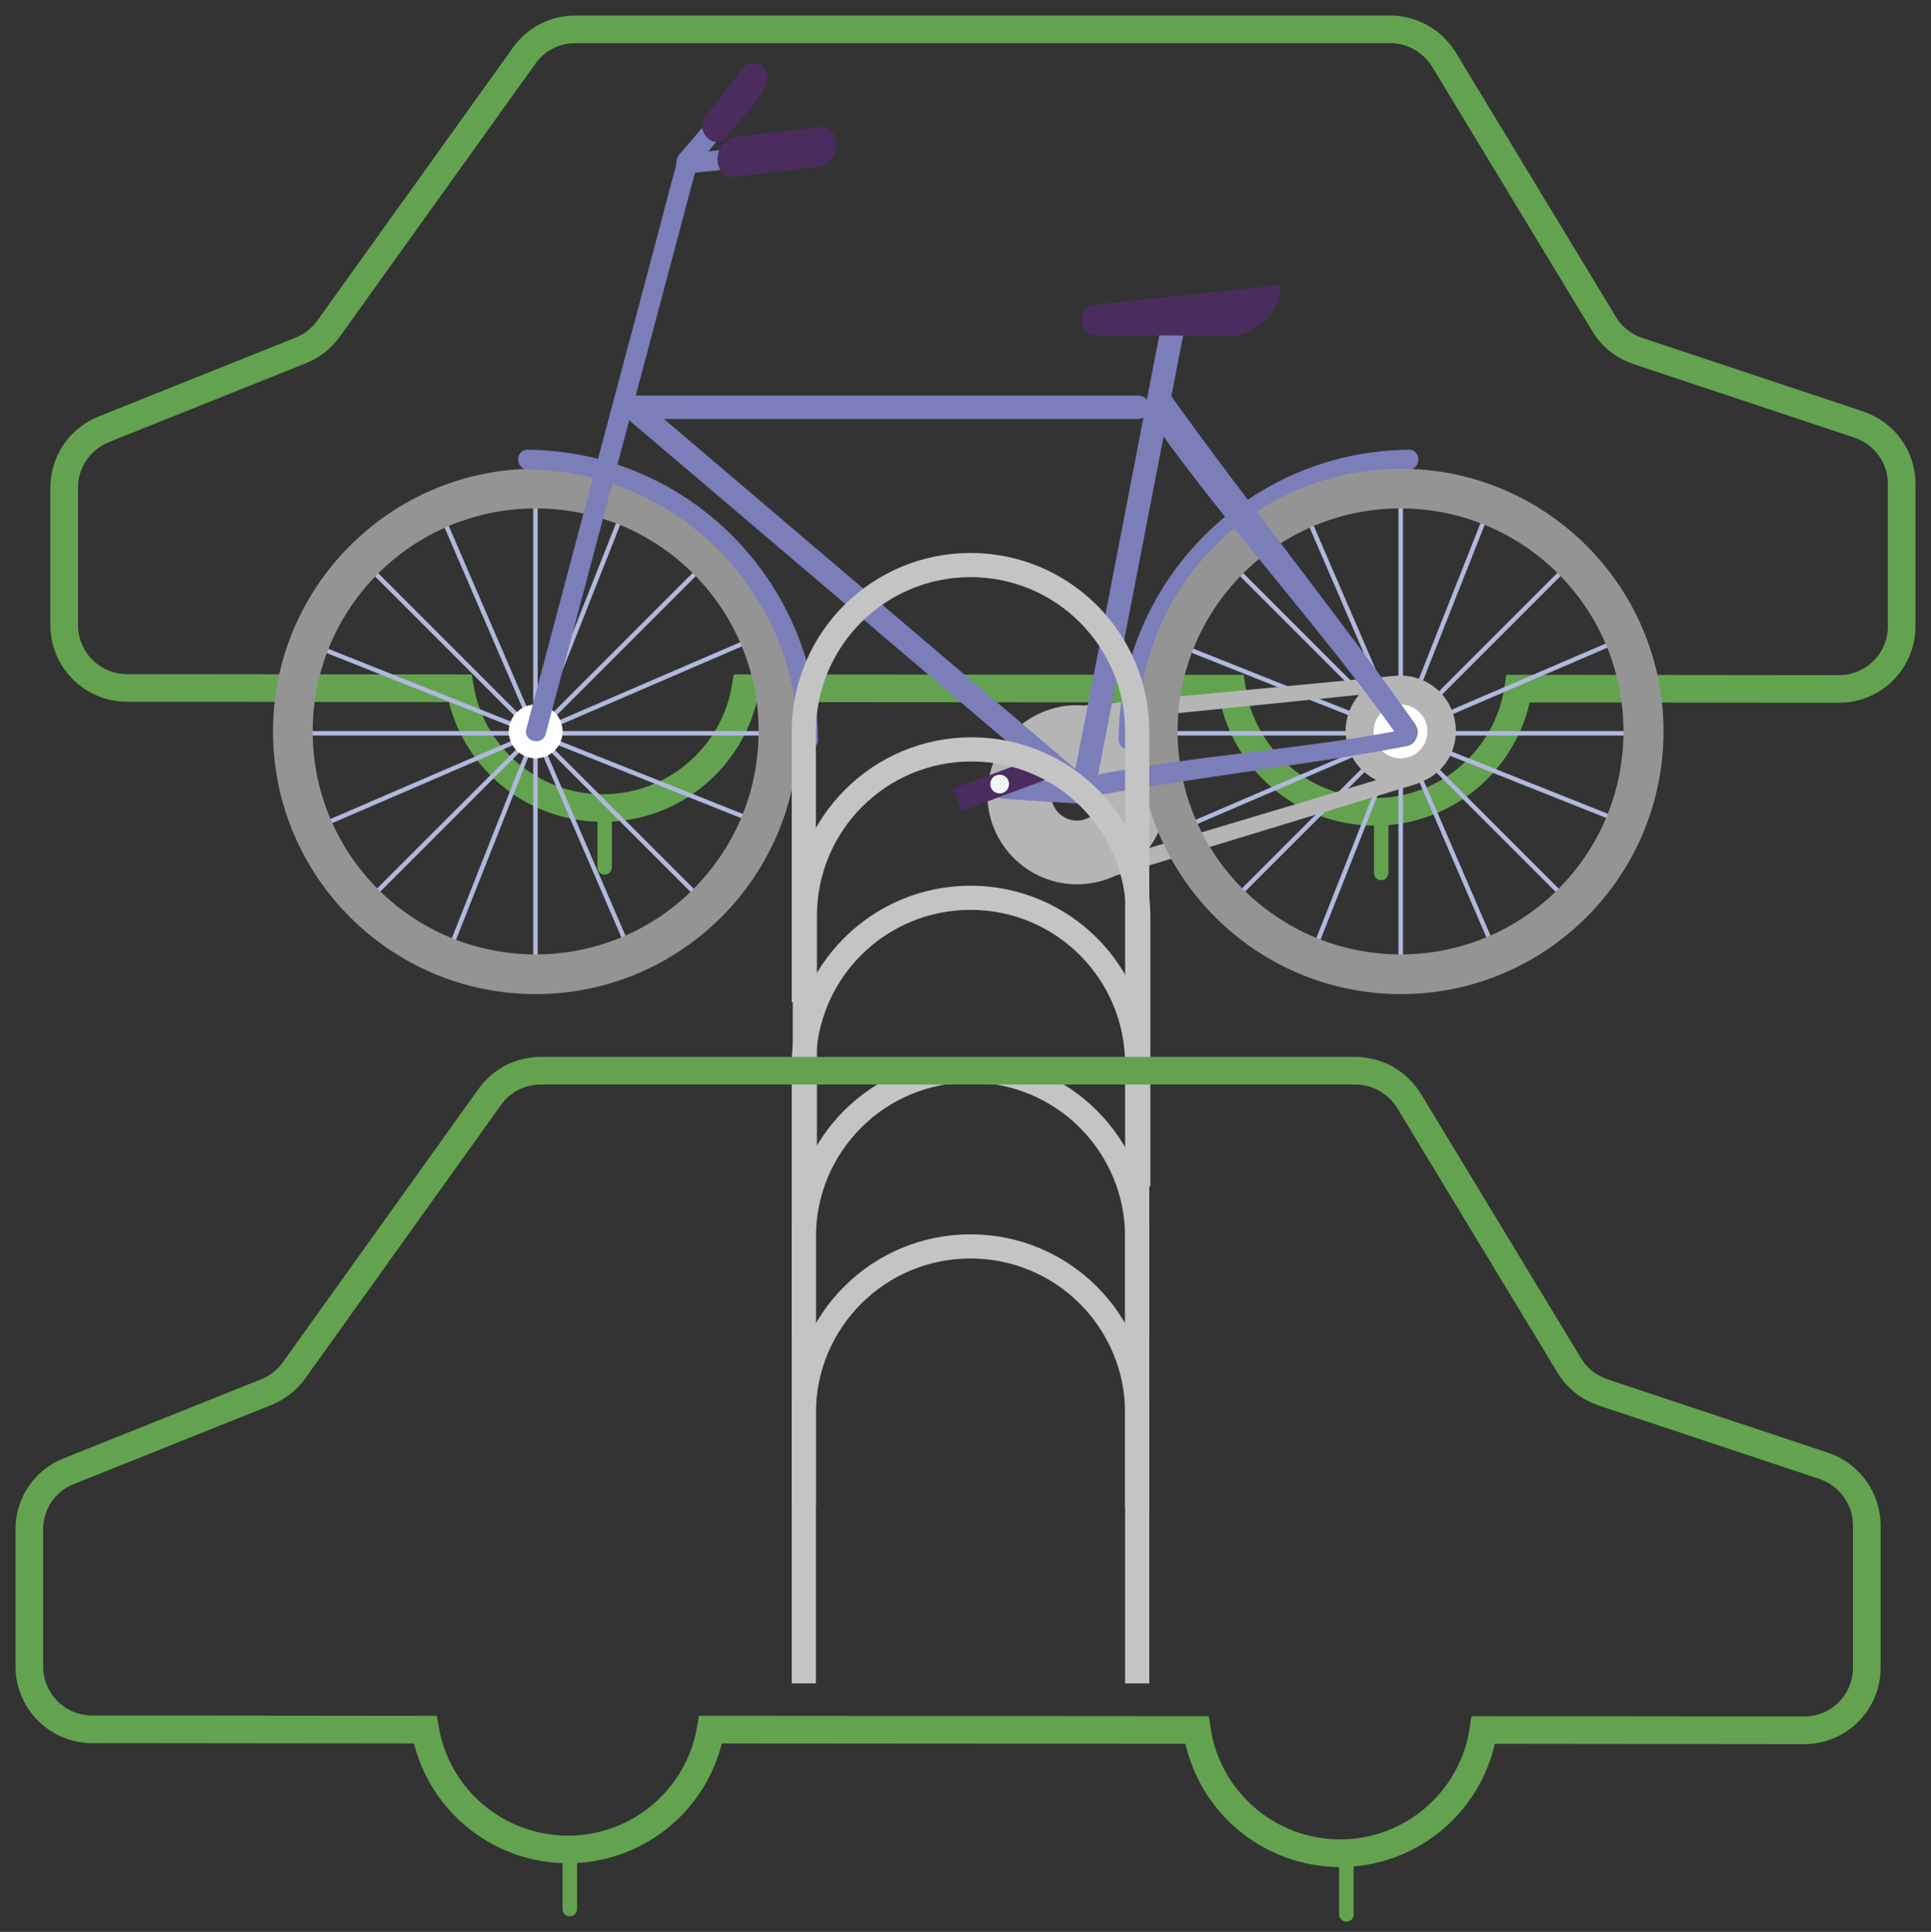 <?xml version="1.0" encoding="utf-8"?>
<!-- Generator: Adobe Illustrator 22.0.0, SVG Export Plug-In . SVG Version: 6.00 Build 0)  -->
<svg version="1.1" xmlns="http://www.w3.org/2000/svg" xmlns:xlink="http://www.w3.org/1999/xlink" x="0px" y="0px"
	 viewBox="0 0 559.5 559.7" enable-background="new 0 0 559.5 559.7" xml:space="preserve">
<rect x="0" y="0" width="559.5" height="559.7" fill="#333333" stroke="none"/>
<g id="Capa_30">
	<g>
		<defs>
			<rect id="SVGID_1_" x="-3953.6" y="-5521.3" width="9152" height="5304"/>
		</defs>
		<clipPath id="SVGID_2_">
			<use xlink:href="#SVGID_1_"  overflow="visible"/>
		</clipPath>
	</g>
</g>
<g id="Capa_4">
	<g id="Capa_3" display="none">
	</g>
</g>
<g id="Capa_1">
</g>
<g id="Fondo">
</g>
<g id="Capa_24">
</g>
<g id="VEREDAS_x2A_">
</g>
<g id="PARQUE">
</g>
<g id="PISTAS_x2A_">
</g>
<g id="Capa_20">
</g>
<g id="Edificio_Central_La_Positiva">
</g>
<g id="Edificio_Centro">
</g>
<g id="Caseta">
</g>
<g id="Edificio_Arequipa">
</g>
<g id="Edificio_Feliz">
</g>
<g id="Edificio_Trujillo">
</g>
<g id="Colegio">
</g>
<g id="Casa_1_1_">
</g>
<g id="Casa_3_1_">
</g>
<g id="Casa_2">
</g>
<g id="Casa_4">
</g>
<g id="Taller_Mecánico_1_">
</g>
<g id="Hospital">
</g>
<g id="Extras">
	<g>
		<g>
			<path fill="none" stroke="#63A34F" stroke-width="8" stroke-miterlimit="10" d="M538.6,123l-64-21.3c-4.1-1.4-7.6-4.1-9.8-7.8
				l-46.4-76.6c-3.3-5.4-9.2-8.8-15.6-8.8H166.7c-5.9,0-11.4,2.8-14.8,7.6L95.2,95.2c-2,2.8-4.8,5-8,6.3L30,124.4
				c-6.9,2.8-11.4,9.4-11.4,16.9v39.8c0,10,8.1,18.2,18.2,18.2l96.5,0.1c3.4,19.7,20.6,34.7,41.4,34.7c20.7,0,37.9-15,41.3-34.7
				l140.9,0.1c3,20.2,20.5,35.7,41.5,35.7c21,0,38.5-15.5,41.5-35.7l92.9,0.1c10.1,0,18.2-8.1,18.2-18.2v-41.3
				C551,132.4,546,125.5,538.6,123z"/>
			<path fill="#63A34F" d="M175.2,253.4L175.2,253.4c-1.2,0-2.1-1-2.1-2.1V235c0-1.2,1-2.1,2.1-2.1l0,0c1.2,0,2.1,1,2.1,2.1v16.2
				C177.3,252.5,176.3,253.4,175.2,253.4z"/>
			<path fill="#63A34F" d="M400.2,255L400.2,255c-1.2,0-2.1-1-2.1-2.1v-16.2c0-1.2,1-2.1,2.1-2.1h0c1.2,0,2.1,1,2.1,2.1v16.2
				C402.3,254,401.4,255,400.2,255z"/>
		</g>
		<g>
			<g>
				<g>
					<g>
						<g>
							<g>
								<g>
									<g>
										<rect x="154.5" y="142.1" fill="#B0B8DD" width="1.3" height="140.8"/>
									</g>
									<g>
										<rect x="84.8" y="211.8" fill="#B0B8DD" width="140.8" height="1.3"/>
									</g>
								</g>
								<g>
									<g>
										
											<rect x="84.8" y="211.8" transform="matrix(0.707 -0.707 0.707 0.707 -104.798 171.977)" fill="#B0B8DD" width="140.8" height="1.3"/>
									</g>
									<g>
										
											<rect x="154.5" y="142.1" transform="matrix(0.707 -0.707 0.707 0.707 -104.798 171.977)" fill="#B0B8DD" width="1.3" height="140.8"/>
									</g>
								</g>
							</g>
							<g>
								<g>
									<g>
										
											<rect x="84.8" y="211.8" transform="matrix(0.368 -0.93 0.93 0.368 -99.532 278.457)" fill="#B0B8DD" width="140.8" height="1.3"/>
									</g>
									<g>
										
											<rect x="154.5" y="142.1" transform="matrix(0.37 -0.929 0.929 0.37 -99.621 278.111)" fill="#B0B8DD" width="1.3" height="140.8"/>
									</g>
								</g>
								<g>
									<g>
										
											<rect x="84.8" y="211.8" transform="matrix(0.918 -0.396 0.396 0.918 -71.425 78.771)" fill="#B0B8DD" width="140.8" height="1.3"/>
									</g>
									<g>
										
											<rect x="154.5" y="142.1" transform="matrix(0.918 -0.396 0.396 0.918 -71.385 78.704)" fill="#B0B8DD" width="1.3" height="140.8"/>
									</g>
								</g>
							</g>
						</g>
						<g>
							<g>
								<g>
									<g>
										<rect x="405.2" y="142.1" fill="#B0B8DD" width="1.3" height="140.8"/>
									</g>
									<g>
										<rect x="335.5" y="211.8" fill="#B0B8DD" width="140.8" height="1.3"/>
									</g>
								</g>
								<g>
									<g>
										
											<rect x="335.5" y="211.8" transform="matrix(0.707 -0.707 0.707 0.707 -31.406 349.145)" fill="#B0B8DD" width="140.8" height="1.3"/>
									</g>
									<g>
										
											<rect x="405.2" y="142.1" transform="matrix(0.707 -0.707 0.707 0.707 -31.385 349.211)" fill="#B0B8DD" width="1.3" height="140.8"/>
									</g>
								</g>
							</g>
							<g>
								<g>
									<g>
										
											<rect x="335.5" y="211.8" transform="matrix(0.368 -0.93 0.93 0.368 58.743 511.459)" fill="#B0B8DD" width="140.8" height="1.3"/>
									</g>
									<g>
										
											<rect x="405.2" y="142.1" transform="matrix(0.37 -0.929 0.929 0.37 58.338 510.988)" fill="#B0B8DD" width="1.3" height="140.8"/>
									</g>
								</g>
								<g>
									<g>
										
											<rect x="335.5" y="211.8" transform="matrix(0.919 -0.395 0.395 0.919 -50.94 177.697)" fill="#B0B8DD" width="140.8" height="1.3"/>
									</g>
									<g>
										
											<rect x="405.2" y="142.1" transform="matrix(0.918 -0.396 0.396 0.918 -50.95 177.833)" fill="#B0B8DD" width="1.3" height="140.8"/>
									</g>
								</g>
							</g>
						</g>
						<g>
							<path fill="#B6B5B5" d="M412.1,226.4c-0.5,0.2-1,0.5-1.6,0.7l-87.3,26.6c0,0,0,0,0,0c-1.9,0.9-3.9,1.6-6.1,2
								c-14,2.8-27.7-6.4-30.5-20.4c-2.8-14,6.4-27.7,20.4-30.5c2.4-0.5,4.7-0.6,7-0.4l90.2-8.6c0,0,0,0,0,0
								c8.1-0.8,15.7,4.6,17.3,12.8C423.1,216.2,419,223.6,412.1,226.4z M319.4,228.8c-0.8-4-4.7-6.7-8.8-5.9
								c-4,0.8-6.7,4.7-5.9,8.8c0.8,4,4.7,6.7,8.8,5.9C317.6,236.7,320.2,232.8,319.4,228.8z M332.9,245.7l65.9-19.7
								c-4.3-2.1-7.6-6.1-8.6-11.2c-1-5,0.5-9.9,3.6-13.5l-68.3,6.9c6,3.6,10.5,9.7,11.9,17.1C339,232.7,337.1,240,332.9,245.7
								C332.9,245.7,332.9,245.7,332.9,245.7z M324.8,252.8c-0.1,0-0.1,0.1-0.2,0.1C324.7,252.9,324.7,252.9,324.8,252.8z
								 M326.2,252c-0.1,0.1-0.2,0.1-0.3,0.2C326,252.1,326.1,252,326.2,252z M327.4,251.1c-0.1,0.1-0.2,0.1-0.3,0.2
								C327.3,251.3,327.3,251.2,327.4,251.1z M328.6,250.2C328.6,250.2,328.6,250.2,328.6,250.2
								C328.6,250.2,328.6,250.2,328.6,250.2z M330,249c-0.1,0.1-0.2,0.2-0.3,0.3C329.8,249.2,329.9,249.1,330,249z M331.1,247.9
								c-0.1,0.1-0.2,0.2-0.3,0.4C330.8,248.1,331,248,331.1,247.9z M332,246.8c-0.1,0.1-0.2,0.2-0.3,0.3
								C331.8,247,331.9,246.9,332,246.8z M315.6,204.6L315.6,204.6L315.6,204.6z M320.1,205.6C320.1,205.6,320.1,205.6,320.1,205.6
								C320.1,205.6,320.1,205.6,320.1,205.6z M321.6,206.1c-0.1,0-0.1-0.1-0.2-0.1C321.5,206.1,321.6,206.1,321.6,206.1z
								 M323,206.7c-0.1,0-0.1-0.1-0.2-0.1C322.9,206.7,322.9,206.7,323,206.7z"/>
						</g>
						<g>
							<g>
								<g>
									<path fill="#FEFEFE" d="M147.8,211.9c0,4.1,3.3,7.4,7.4,7.4c4.1,0,7.4-3.3,7.4-7.4c0-4.1-3.3-7.4-7.4-7.4
										C151.1,204.5,147.8,207.8,147.8,211.9z"/>
									<g>
										<path fill="#949494" d="M79.1,211.9c0,42,34.1,76.1,76.1,76.1c42,0,76.1-34.1,76.1-76.1c0-42-34.1-76.1-76.1-76.1
											C113.2,135.8,79.1,169.9,79.1,211.9z M90.6,211.9c0-35.7,28.9-64.6,64.6-64.6c35.7,0,64.6,28.9,64.6,64.6
											c0,35.7-28.9,64.6-64.6,64.6C119.5,276.5,90.6,247.6,90.6,211.9z"/>
										<path fill="#FEFEFE" d="M147.4,211.9c0,4.3,3.5,7.8,7.8,7.8c4.3,0,7.8-3.5,7.8-7.8c0-4.3-3.5-7.8-7.8-7.8
											C150.9,204.1,147.4,207.6,147.4,211.9z"/>
									</g>
								</g>
								<path fill="#7B7EB9" d="M152.9,136c43,0.4,77.9,35.3,78.3,78.3c0,3.7,5.8,3.7,5.8,0c-0.4-46.1-37.9-83.6-84-84
									C149.2,130.2,149.2,135.9,152.9,136L152.9,136z"/>
							</g>
							<g>
								<path fill="#FEFEFE" d="M398.5,211.9c0,4.1,3.3,7.4,7.4,7.4c4.1,0,7.4-3.3,7.4-7.4c0-4.1-3.3-7.4-7.4-7.4
									C401.8,204.5,398.5,207.8,398.5,211.9z"/>
								<path fill="#FEFEFE" d="M398,211.9c0,4.3,3.5,7.8,7.8,7.8c4.3,0,7.8-3.5,7.8-7.8c0-4.3-3.5-7.8-7.8-7.8
									C401.5,204.1,398,207.6,398,211.9z"/>
								<path fill="#7B7EB9" d="M408.2,136c-43,0.4-77.9,35.3-78.3,78.3c0,3.7-5.8,3.7-5.8,0c0.4-46.1,37.9-83.6,84-84
									C411.9,130.2,411.9,135.9,408.2,136L408.2,136z"/>
								<path fill="#949494" d="M329.8,211.9c0,42,34.1,76.1,76.1,76.1c42,0,76.1-34.1,76.1-76.1c0-42-34.1-76.1-76.1-76.1
									C363.8,135.8,329.8,169.9,329.8,211.9z M341.2,211.9c0-35.7,28.9-64.6,64.6-64.6c35.7,0,64.6,28.9,64.6,64.6
									c0,35.7-28.9,64.6-64.6,64.6C370.2,276.5,341.2,247.6,341.2,211.9z"/>
							</g>
						</g>
					</g>
					<g>
						<g>
							<g>
								<path fill="#7B7EB9" d="M196,47.5c-1.6,5.9-3.2,11.8-4.7,17.8l-1.9,7.1c-12,45-24,90-35.9,135c-0.3,1.3-0.7,2.5-1,3.8
									c-1,3.6,4.6,5.1,5.6,1.5c14.2-53.3,28.4-106.6,42.5-159.8c0.3-1.3,0.7-2.5,1-3.8C202.5,45.5,196.9,43.9,196,47.5z"/>
							</g>
							<g>
								<g>
									<path fill="#7B7EB9" d="M198.7,50.3c10.5-1.1,20.9-2.1,31.4-3.2c3.7-0.4,3.7-6.1,0-5.8c-10.5,1.1-20.9,2.1-31.4,3.2
										C195,44.9,195,50.7,198.7,50.3L198.7,50.3z"/>
									<path fill="#4A2D5E" d="M213.4,51.2c7.8-0.9,15.6-1.9,23.4-2.8c7.3-0.9,7.4-12.4,0-11.5c-7.8,0.9-15.6,1.9-23.4,2.8
										C206.1,40.6,206,52.1,213.4,51.2L213.4,51.2z"/>
								</g>
								<g>
									<path fill="#7B7EB9" d="M200.9,48.9c4-4.6,7.9-9.3,11.9-13.9c2.4-2.8-1.7-6.9-4.1-4.1c-4,4.6-7.9,9.3-11.9,13.9
										C194.4,47.6,198.5,51.7,200.9,48.9L200.9,48.9z"/>
									<path fill="#4A2D5E" d="M216.2,18.7c-1.4,1.6-10.1,13.1-11.6,14.7c-3.7,4.1,2.1,10.6,5.8,6.4c2.4-2.6,6.4-7.9,8.7-10.6
										C226.4,20.2,219.7,17.1,216.2,18.7z"/>
								</g>
							</g>
						</g>
						<path fill="#7B7EB9" d="M410,209.7c-23-32.4-49.1-64.7-72.2-97.1l-2.3,11.6c20.1,28.2,48.4,59.4,68.5,87.7
							c-26.8,5.1-58.7,7.2-85.4,12.4l-7.1,7.3c30.2-5.8,65.7-9.7,96-15.4c1.6-0.3,2.5-1.2,2.9-2.4C411,212.6,411,211.2,410,209.7z"
							/>
					</g>
				</g>
				<path fill="#7B7EB9" d="M343.1,95.7c-8.7,44.8-17.3,89.5-26,134.3c-0.5,2.7-3.9,3-5.7,1.5c-43.6-37-87.1-74.1-130.7-111.1
					c-2.3-2-0.4-5.8,2.4-5.8c48.9,0,97.7,0,146.6,0c1.2,0,2,0.5,2.6,1.2c1.4-7.3,2.8-14.6,4.2-21.8C337.4,89.6,344,91.4,343.1,95.7z
					 M331.3,121c-0.4,0.2-1,0.4-1.6,0.4c-45.8,0-91.5,0-137.3,0c39.7,33.8,79.5,67.6,119.2,101.4C318.2,188.9,324.8,154.9,331.3,121
					z"/>
			</g>
			<path fill="#4A2D5E" d="M317.9,97.2H359c0,0,12.6-4.1,11.9-14.6l-53,5.6c0,0-4.5,0-4.5,4.1C313.4,96.6,316.2,97.2,317.9,97.2z"/>
			<g>
				<path fill="#7B7EB9" d="M312.5,227c-7.3-0.5-14.6-1-21.9-1.4c-3.7-0.3-3.7,5.5,0,5.8c7.3,0.5,14.6,1,21.9,1.4
					C316.2,233,316.2,227.2,312.5,227L312.5,227z"/>
				<g>
					<polygon fill="#4A2D5E" points="303.3,225.8 278.5,235 276.1,228.5 300.9,219.3 					"/>
					<path fill="#F4F3F3" d="M292.2,226.2c0.5,1.4-0.2,3-1.6,3.5c-1.4,0.5-3-0.2-3.5-1.6c-0.5-1.4,0.2-3,1.6-3.5
						C290.2,224.1,291.7,224.8,292.2,226.2z"/>
				</g>
			</g>
		</g>
		<path fill="none" stroke="#C4C4C4" stroke-width="7" stroke-miterlimit="10" d="M232.9,290.3V212c0-26.7,21.6-48.3,48.3-48.3h0
			c26.7,0,48.3,21.6,48.3,48.3v78.3"/>
		<path fill="none" stroke="#C4C4C4" stroke-width="7" stroke-miterlimit="10" d="M232.9,386.7v-78.3c0-26.7,21.6-48.3,48.3-48.3h0
			c26.7,0,48.3,21.6,48.3,48.3v78.3"/>
		<path fill="none" stroke="#C4C4C4" stroke-width="7" stroke-miterlimit="10" d="M233.2,343.7v-78.3c0-26.7,21.6-48.3,48.3-48.3h0
			c26.7,0,48.3,21.6,48.3,48.3v78.3"/>
		<path fill="none" stroke="#C4C4C4" stroke-width="7" stroke-miterlimit="10" d="M232.9,436.7v-78.3c0-26.7,21.6-48.3,48.3-48.3h0
			c26.7,0,48.3,21.6,48.3,48.3v78.3"/>
		<path fill="none" stroke="#C4C4C4" stroke-width="7" stroke-miterlimit="10" d="M232.9,487.7v-78.3c0-26.7,21.6-48.3,48.3-48.3h0
			c26.7,0,48.3,21.6,48.3,48.3v78.3"/>
		<g>
			<path fill="none" stroke="#63A34F" stroke-width="8" stroke-miterlimit="10" d="M528.5,424.7l-64-21.3c-4.1-1.4-7.6-4.1-9.8-7.8
				L408.3,319c-3.3-5.4-9.2-8.8-15.6-8.8H156.7c-5.9,0-11.4,2.8-14.8,7.6L85.2,397c-2,2.8-4.8,5-8,6.3l-57.2,22.9
				C13,428.9,8.5,435.6,8.5,443v39.8c0,10,8.1,18.2,18.2,18.2l96.5,0.1c3.4,19.7,20.6,34.7,41.4,34.7c20.7,0,37.9-15,41.3-34.7
				l140.9,0.1c3,20.2,20.5,35.7,41.5,35.7c21,0,38.5-15.5,41.5-35.7l92.9,0.1c10.1,0,18.2-8.1,18.2-18.2V442
				C540.9,434.2,535.9,427.2,528.5,424.7z"/>
			<path fill="#63A34F" d="M165.1,555.2L165.1,555.2c-1.2,0-2.1-1-2.1-2.1v-16.2c0-1.2,1-2.1,2.1-2.1l0,0c1.2,0,2.1,1,2.1,2.1V553
				C167.2,554.2,166.3,555.2,165.1,555.2z"/>
			<path fill="#63A34F" d="M390.1,556.7L390.1,556.7c-1.2,0-2.1-1-2.1-2.1v-16.2c0-1.2,1-2.1,2.1-2.1l0,0c1.2,0,2.1,1,2.1,2.1v16.2
				C392.3,555.8,391.3,556.7,390.1,556.7z"/>
		</g>
	</g>
</g>
<g id="Carteles">
</g>
<g id="Locetas">
</g>
<g id="Capa_29">
</g>
<g id="GRID_COMPELTO" display="none">
	<g display="inline" opacity="0.61">
		<g>
			<g opacity="0.28">
				<rect x="-2.7" y="-7.6" fill="none" stroke="#222221" stroke-width="0.997" stroke-miterlimit="10" width="208" height="104"/>
				
					<rect x="205.3" y="-7.6" fill="none" stroke="#222221" stroke-width="0.997" stroke-miterlimit="10" width="208" height="104"/>
				
					<rect x="413.3" y="-7.6" fill="none" stroke="#222221" stroke-width="0.997" stroke-miterlimit="10" width="208" height="104"/>
				<rect x="-2.7" y="96.5" fill="none" stroke="#222221" stroke-width="0.997" stroke-miterlimit="10" width="208" height="104"/>
				
					<rect x="205.3" y="96.5" fill="none" stroke="#222221" stroke-width="0.997" stroke-miterlimit="10" width="208" height="104"/>
				
					<rect x="413.3" y="96.5" fill="none" stroke="#222221" stroke-width="0.997" stroke-miterlimit="10" width="208" height="104"/>
				
					<rect x="-2.7" y="200.5" fill="none" stroke="#222221" stroke-width="0.997" stroke-miterlimit="10" width="208" height="104"/>
				
					<rect x="205.3" y="200.5" fill="none" stroke="#222221" stroke-width="0.997" stroke-miterlimit="10" width="208" height="104"/>
				
					<rect x="413.3" y="200.5" fill="none" stroke="#222221" stroke-width="0.997" stroke-miterlimit="10" width="208" height="104"/>
				
					<rect x="-2.7" y="304.5" fill="none" stroke="#222221" stroke-width="0.997" stroke-miterlimit="10" width="208" height="104"/>
				
					<rect x="205.3" y="304.5" fill="none" stroke="#222221" stroke-width="0.997" stroke-miterlimit="10" width="208" height="104"/>
				
					<rect x="413.3" y="304.5" fill="none" stroke="#222221" stroke-width="0.997" stroke-miterlimit="10" width="208" height="104"/>
				
					<rect x="-2.7" y="408.6" fill="none" stroke="#222221" stroke-width="0.997" stroke-miterlimit="10" width="208" height="104"/>
				
					<rect x="205.3" y="408.6" fill="none" stroke="#222221" stroke-width="0.997" stroke-miterlimit="10" width="208" height="104"/>
				
					<rect x="413.3" y="408.6" fill="none" stroke="#222221" stroke-width="0.997" stroke-miterlimit="10" width="208" height="104"/>
				
					<rect x="-2.7" y="512.6" fill="none" stroke="#222221" stroke-width="0.997" stroke-miterlimit="10" width="208" height="104"/>
				
					<rect x="205.3" y="512.6" fill="none" stroke="#222221" stroke-width="0.997" stroke-miterlimit="10" width="208" height="104"/>
				
					<rect x="413.3" y="512.6" fill="none" stroke="#222221" stroke-width="0.997" stroke-miterlimit="10" width="208" height="104"/>
			</g>
		</g>
	</g>
</g>
</svg>
